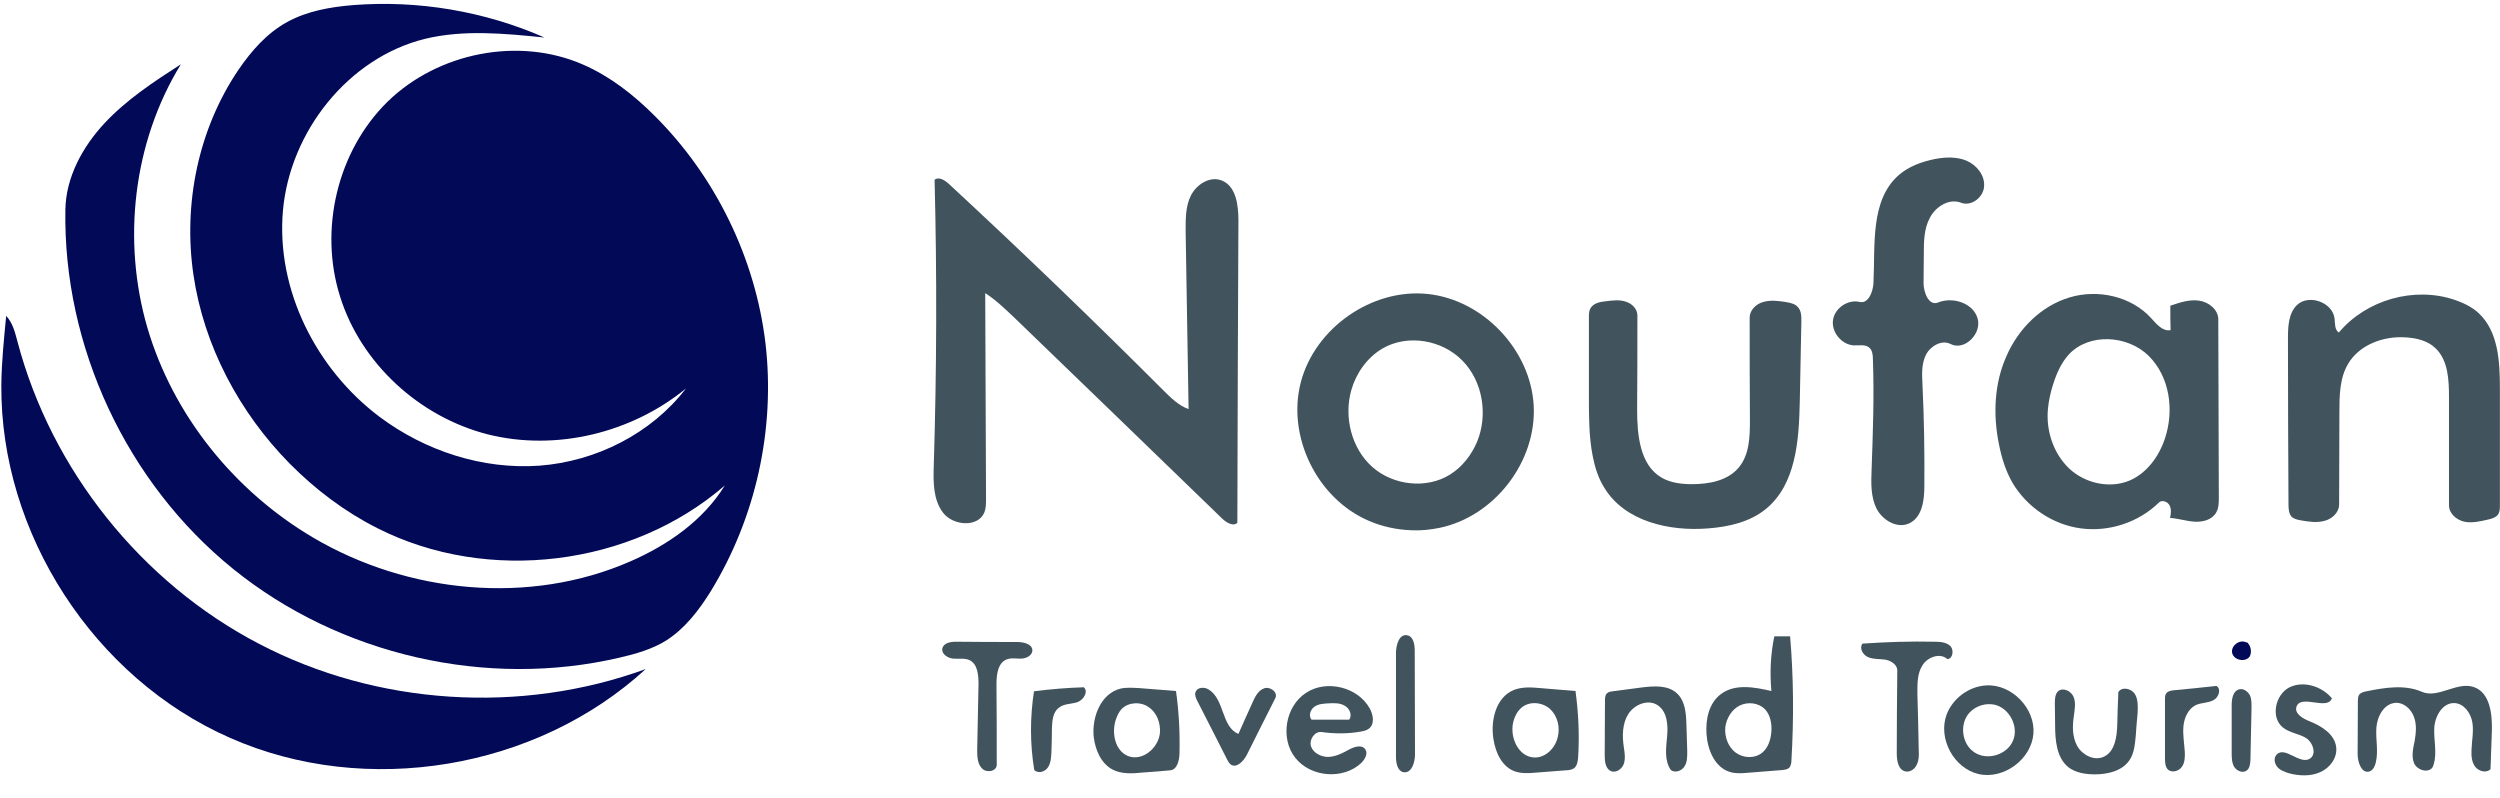 <?xml version="1.0" encoding="utf-8"?>
<!DOCTYPE svg PUBLIC "-//W3C//DTD SVG 1.1//EN" "http://www.w3.org/Graphics/SVG/1.1/DTD/svg11.dtd">

<svg version="1.1" id="Contours" xmlns="http://www.w3.org/2000/svg" xmlns:xlink="http://www.w3.org/1999/xlink" x="0px" y="0px" width="933.039" height="297.775" viewBox="0 0 933.039 297.775" xml:space="preserve" stroke="black" fill="none" stroke-linecap='round' stroke-linejoin='round'>
    <desc xmlns:shape="http://adobe.com/products/shape">
    </desc>
    <path d='M158.6 14.5 C129.9 21.6 108.2 49.2 105.6 78.6 C103.0 108.1 118.0 137.8 141.7 155.6 C158.7 168.3 180.1 175.3 201.3 173.8 C222.5 172.2 243.1 161.8 256.0 145.0 C235.7 161.6 207.5 168.5 182.0 162.1 C156.6 155.6 134.7 135.7 126.9 110.6 C119.0 85.6 125.9 56.3 144.7 37.9 C163.5 19.6 193.6 13.6 217.6 24.1 C227.7 28.5 236.5 35.4 244.3 43.2 C267.0 65.8 281.9 96.3 285.7 128.2 C289.4 160.1 282.1 193.2 265.3 220.6 C260.9 227.7 255.7 234.5 248.7 239.0 C243.4 242.3 237.4 244.0 231.4 245.4 C181.6 257.1 126.8 244.5 87.1 212.4 C47.3 180.3 23.5 129.3 24.4 78.2 C24.6 66.2 30.8 54.8 39.0 46.0 C47.2 37.2 57.4 30.5 67.5 24.0 C49.7 53.0 45.5 89.7 55.0 122.3 C64.6 155.0 87.5 183.3 116.8 200.6 C152.2 221.5 197.6 226.0 235.3 209.5 C249.3 203.4 262.5 194.2 270.5 181.2 C235.6 211.4 182.0 218.0 140.8 197.1 C128.7 191.0 117.7 182.7 108.1 173.0 C89.3 153.9 76.1 129.1 72.2 102.6 C68.3 76.1 74.0 48.1 89.1 25.9 C93.9 18.9 99.7 12.3 107.2 8.2 C114.7 4.1 123.3 2.6 131.8 1.9 C156.1 0.0 180.9 4.2 203.2 14.0 C188.3 12.5 173.1 11.0 158.6 14.5 ' fill="#020957" stroke="none"/>
    <path d='M241.0 249.7 C200.1 287.2 136.6 297.8 85.9 275.4 C35.1 253.1 0.0 199.0 0.5 143.5 C0.6 134.9 1.5 126.4 2.3 117.9 C4.7 120.4 5.6 124.0 6.5 127.4 C19.1 175.3 52.7 217.4 96.7 240.3 C140.7 263.3 194.4 266.7 241.0 249.7 ' fill="#020957" stroke="none"/>
<path d='M838.5 239.6 C840.0 240.8 840.5 243.1 839.7 244.9 C838.2 247.3 833.8 246.5 833.1 243.8 C832.4 241.0 836.0 238.4 838.4 239.8 ' fill="#020957" stroke="none"/>
<path d='M840.3 264.5 C840.2 270.9 840.0 277.2 839.9 283.6 C839.8 285.0 839.7 286.6 838.6 287.5 C837.2 288.7 834.9 287.8 833.9 286.3 C832.9 284.7 832.9 282.7 832.9 280.9 C832.9 275.0 832.9 269.1 832.9 263.2 C832.9 260.8 833.4 257.9 835.6 257.3 C837.2 256.8 838.9 258.0 839.7 259.5 C840.4 261.0 840.3 262.8 840.3 264.5 ' fill="#41535d" stroke="none"/>
<path d='M811.5 257.6 C816.7 257.1 822.0 256.6 827.2 256.0 C829.1 257.1 828.1 260.3 826.1 261.3 C824.1 262.4 821.7 262.2 819.6 263.1 C816.7 264.5 815.2 267.8 814.9 271.0 C814.6 274.2 815.2 277.4 815.4 280.6 C815.5 282.6 815.4 284.7 814.3 286.2 C813.2 287.8 810.7 288.5 809.2 287.3 C808.1 286.3 808.0 284.5 808.0 283.0 C808.0 275.7 808.0 268.4 808.0 261.1 C808.0 260.3 808.0 259.5 808.4 258.9 C809.0 257.9 810.4 257.7 811.5 257.6 ' fill="#41535d" stroke="none"/>
<path d='M385.9 258.0 C392.1 257.2 398.3 256.7 404.5 256.5 C406.3 258.1 404.4 261.3 402.0 262.1 C399.7 262.8 397.0 262.6 395.1 264.2 C393.0 265.8 392.7 268.9 392.6 271.6 C392.6 274.7 392.5 277.7 392.4 280.8 C392.3 282.7 392.2 284.8 391.1 286.4 C390.0 288.1 387.4 288.8 386.0 287.4 C384.4 277.7 384.4 267.7 385.9 258.0 ' fill="#41535d" stroke="none"/>
<path d='M523.8 288.2 C521.5 287.7 521.0 284.7 521.0 282.4 C521.0 269.5 521.0 256.6 521.0 243.7 C521.0 240.7 522.2 236.5 525.2 237.1 C527.5 237.5 528.0 240.5 528.0 242.9 C528.0 255.8 528.1 268.7 528.1 281.6 C528.1 284.6 526.8 288.7 523.8 288.2 ' fill="#41535d" stroke="none"/>
<path d='M462.2 273.9 C463.9 270.0 465.7 266.1 467.4 262.3 C468.4 260.1 469.5 257.7 471.8 256.9 C474.0 256.1 477.0 258.3 476.0 260.5 C472.5 267.5 468.9 274.5 465.4 281.6 C464.2 284.0 461.5 286.9 459.3 285.3 C458.7 284.8 458.3 284.1 458.0 283.5 C454.3 276.1 450.5 268.8 446.8 261.5 C446.3 260.5 445.8 259.3 446.2 258.3 C446.8 256.4 449.6 256.3 451.2 257.4 C457.0 261.0 455.9 271.4 462.2 273.9 ' fill="#41535d" stroke="none"/>
<path d='M722.1 239.5 C724.1 239.5 726.4 239.7 727.9 241.1 C729.3 242.6 728.9 245.8 726.8 246.0 C724.1 243.5 719.4 245.2 717.5 248.3 C715.5 251.4 715.6 255.3 715.6 258.9 C715.8 265.9 716.0 272.9 716.1 280.0 C716.2 281.8 716.2 283.7 715.4 285.3 C714.7 287.0 712.9 288.3 711.1 287.9 C708.4 287.3 707.9 283.8 707.9 281.1 C707.9 270.8 708.0 260.5 708.1 250.2 C708.1 248.1 705.8 246.6 703.7 246.2 C701.6 245.9 699.3 246.1 697.3 245.3 C695.3 244.5 693.8 242.0 695.1 240.2 C704.0 239.6 713.1 239.3 722.1 239.5 ' fill="#41535d" stroke="none"/>
<path d='M365.2 255.4 C365.2 252.0 364.9 247.9 361.9 246.4 C360.0 245.5 357.8 246.0 355.7 245.8 C353.6 245.6 351.3 244.0 351.7 242.0 C352.2 239.9 354.8 239.5 356.9 239.5 C364.6 239.6 372.2 239.6 379.9 239.6 C382.1 239.7 385.1 240.3 385.3 242.6 C385.4 244.5 383.2 245.7 381.3 245.8 C379.4 245.9 377.5 245.4 375.7 246.1 C372.4 247.4 371.9 251.8 371.9 255.3 C372.0 265.3 372.0 275.4 372.0 285.4 C372.0 287.9 368.2 288.6 366.5 286.8 C364.8 285.1 364.7 282.3 364.7 279.9 C364.9 271.7 365.0 263.5 365.2 255.4 ' fill="#41535d" stroke="none"/>
<path d='M797.1 274.6 C796.8 277.8 796.5 281.2 794.7 283.8 C791.9 287.8 786.6 289.0 781.8 289.0 C778.3 289.0 774.6 288.4 771.9 286.3 C767.5 282.7 767.0 276.2 767.0 270.5 C767.0 267.8 766.9 265.1 766.9 262.4 C766.9 260.8 767.0 259.1 768.1 258.0 C769.9 256.4 773.0 257.9 773.9 260.1 C774.8 262.3 774.3 264.8 774.0 267.2 C773.4 271.0 773.4 275.1 775.3 278.5 C777.2 281.8 781.5 284.0 785.0 282.5 C789.3 280.7 790.1 275.0 790.2 270.3 C790.3 266.3 790.4 262.3 790.6 258.3 C791.9 256.2 795.3 256.9 796.7 258.9 C798.0 260.9 797.9 263.6 797.8 266.0 C797.5 268.9 797.3 271.8 797.1 274.6 ' fill="#41535d" stroke="none"/>
<path d='M857.1 263.7 C856.2 266.3 859.4 268.2 862.0 269.2 C866.5 271.0 871.3 274.0 871.9 278.8 C872.4 282.8 869.6 286.6 865.9 288.2 C862.3 289.8 858.1 289.6 854.3 288.6 C852.7 288.1 851.0 287.5 849.9 286.2 C848.8 284.9 848.5 282.8 849.7 281.6 C852.8 278.4 858.2 285.4 862.0 283.2 C864.7 281.6 863.3 277.1 860.6 275.4 C857.9 273.8 854.5 273.5 852.0 271.5 C847.4 267.8 849.1 259.4 854.3 256.6 C859.6 253.9 866.5 256.1 870.3 260.6 C868.7 265.3 858.8 259.0 857.1 263.7 ' fill="#41535d" stroke="none"/>
<path d='M625.9 258.8 C629.0 261.7 629.3 266.4 629.4 270.6 C629.5 273.8 629.6 277.0 629.7 280.1 C629.7 282.1 629.8 284.3 628.7 286.0 C627.7 287.7 625.2 288.6 623.6 287.4 C621.1 283.9 621.8 279.1 622.2 274.8 C622.6 270.5 622.2 265.4 618.5 263.1 C615.0 260.9 610.0 262.9 607.7 266.5 C605.5 270.0 605.4 274.5 606.0 278.6 C606.3 280.7 606.7 282.9 606.1 284.9 C605.5 286.9 603.2 288.6 601.3 287.8 C599.2 287.0 598.9 284.2 598.9 282.0 C598.9 275.1 599.0 268.2 599.0 261.3 C599.0 260.4 599.1 259.4 599.7 258.8 C600.3 258.2 601.1 258.1 601.9 258.0 C605.4 257.5 609.0 257.1 612.5 256.6 C617.2 256.0 622.5 255.6 625.9 258.8 ' fill="#41535d" stroke="none"/>
<path d='M574.8 256.8 C579.2 257.2 583.6 257.5 588.0 257.9 C589.1 266.0 589.5 274.2 589.0 282.4 C588.9 283.9 588.7 285.7 587.5 286.7 C586.6 287.3 585.4 287.5 584.3 287.5 C580.4 287.8 576.6 288.1 572.7 288.4 C570.3 288.6 567.7 288.7 565.4 287.9 C560.6 286.2 558.2 281.0 557.4 276.0 C556.2 268.9 558.3 260.2 565.0 257.5 C568.1 256.3 571.5 256.5 574.8 256.8 M568.1 263.9 C566.3 265.3 565.2 267.5 564.7 269.8 C563.5 275.4 566.8 282.5 572.6 282.7 C576.8 282.9 580.5 279.2 581.4 275.0 C582.3 271.4 581.3 267.2 578.5 264.6 C575.7 262.1 571.1 261.6 568.1 263.9 ' fill="#41535d" stroke="none"/>
<path d='M418.2 257.0 C420.4 256.5 422.8 256.7 425.1 256.8 C429.7 257.2 434.3 257.5 438.9 257.9 C440.0 265.6 440.4 273.5 440.2 281.4 C440.1 283.9 439.3 287.3 436.7 287.5 C433.4 287.8 430.0 288.1 426.7 288.3 C422.8 288.7 418.7 289.0 415.2 287.2 C410.9 284.9 408.8 279.9 408.2 275.1 C407.4 267.6 410.9 258.8 418.2 257.0 M418.6 264.6 C417.6 265.7 416.9 267.2 416.4 268.7 C414.8 273.7 416.2 280.3 421.1 282.2 C426.4 284.2 432.3 279.2 432.9 273.6 C433.2 269.9 431.8 266.0 428.7 263.9 C425.7 261.8 421.2 262.0 418.6 264.6 ' fill="#41535d" stroke="none"/>
<path d='M726.5 266.7 C728.8 260.6 734.9 256.1 741.4 255.8 C750.9 255.3 759.7 264.5 758.9 273.9 C758.1 283.4 747.8 291.0 738.5 288.9 C729.2 286.8 723.2 275.6 726.5 266.7 M744.4 263.0 C741.1 262.3 737.5 263.4 735.1 265.9 C731.2 270.1 732.1 277.7 736.9 280.8 C741.7 284.0 749.1 281.7 751.3 276.4 C753.5 271.2 750.0 264.3 744.4 263.0 ' fill="#41535d" stroke="none"/>
<path d='M510.8 272.0 C510.0 272.6 509.1 272.8 508.1 273.0 C503.2 273.9 498.2 273.9 493.2 273.2 C490.6 272.9 488.5 276.1 489.3 278.6 C490.2 281.1 493.1 282.5 495.7 282.5 C498.4 282.4 500.9 281.2 503.2 279.9 C505.2 278.8 508.1 277.7 509.5 279.6 C510.7 281.2 509.4 283.4 508.0 284.8 C501.2 291.1 489.1 290.1 483.4 282.8 C477.7 275.6 479.7 263.6 487.4 258.6 C495.0 253.5 506.8 256.4 511.2 264.4 C512.6 266.9 513.1 270.4 510.8 272.0 M495.8 262.5 C494.0 262.6 492.0 262.7 490.5 263.8 C489.0 264.9 488.3 267.2 489.5 268.6 C494.2 268.6 498.9 268.6 503.5 268.6 C504.8 267.0 503.7 264.4 501.9 263.4 C500.1 262.3 497.9 262.4 495.8 262.5 ' fill="#41535d" stroke="none"/>
<path d='M642.2 259.1 C647.4 255.1 654.7 256.4 661.1 257.9 C660.5 251.1 660.8 244.2 662.2 237.5 C664.2 237.5 666.1 237.5 668.1 237.5 C669.4 252.9 669.5 268.3 668.6 283.6 C668.6 284.7 668.4 285.9 667.7 286.6 C667.0 287.2 666.0 287.3 665.1 287.4 C660.9 287.7 656.7 288.1 652.5 288.4 C650.2 288.6 647.8 288.8 645.6 288.1 C640.0 286.4 637.3 279.9 636.9 274.0 C636.5 268.5 637.8 262.4 642.2 259.1 M643.9 271.5 C643.6 275.1 645.0 278.8 647.8 280.9 C650.7 283.0 654.9 283.2 657.7 280.9 C659.9 279.1 660.9 276.0 661.1 273.1 C661.3 270.2 660.8 267.0 658.8 264.8 C656.5 262.3 652.4 261.8 649.3 263.3 C646.3 264.8 644.3 268.1 643.9 271.5 ' fill="#41535d" stroke="none"/>
<path d='M929.5 287.1 C927.9 288.6 925.2 287.9 923.8 286.2 C922.5 284.5 922.3 282.2 922.4 280.0 C922.5 276.5 923.3 273.0 922.7 269.5 C922.1 266.1 919.6 262.6 916.1 262.4 C911.6 262.2 908.7 267.3 908.5 271.8 C908.3 276.3 909.6 280.9 908.3 285.2 C908.2 285.6 908.1 285.9 907.9 286.3 C906.4 288.7 902.2 287.5 901.0 284.9 C899.9 282.3 900.6 279.3 901.2 276.5 C901.7 273.5 902.0 270.3 900.9 267.5 C899.9 264.7 897.2 262.2 894.2 262.3 C889.8 262.5 887.2 267.3 886.9 271.6 C886.6 275.9 887.7 280.3 886.7 284.5 C886.4 285.9 885.7 287.4 884.4 287.9 C881.4 288.9 879.9 284.5 879.9 281.4 C879.9 274.7 880.0 268.1 880.0 261.4 C880.0 260.7 880.1 260.0 880.4 259.4 C881.0 258.5 882.2 258.2 883.2 258.0 C890.1 256.6 897.5 255.4 903.9 258.2 C909.9 260.8 916.9 254.3 923.2 256.4 C929.3 258.4 930.2 266.5 930.0 272.9 C929.8 277.6 929.7 282.4 929.5 287.1 ' fill="#41535d" stroke="none"/>
<path d='M721.9 59.4 C725.9 58.6 730.2 58.4 734.0 60.0 C737.7 61.6 740.8 65.4 740.5 69.5 C740.3 73.6 735.8 77.1 732.0 75.7 C727.6 73.9 722.5 77.0 720.3 81.2 C718.0 85.4 718.0 90.3 718.0 95.0 C718.0 98.6 717.9 102.1 717.9 105.6 C717.9 109.2 719.9 114.3 723.3 112.9 C728.7 110.7 736.2 113.0 738.0 118.6 C739.9 124.3 733.3 131.1 728.0 128.4 C724.7 126.7 720.5 129.1 718.8 132.4 C717.1 135.8 717.3 139.7 717.5 143.5 C718.1 156.1 718.3 168.7 718.2 181.4 C718.2 186.7 717.4 193.0 712.6 195.3 C708.2 197.4 702.7 194.3 700.4 189.9 C698.2 185.6 698.3 180.4 698.5 175.5 C699.0 161.7 699.5 147.9 699.0 134.1 C699.0 132.5 698.8 130.8 697.7 129.8 C696.2 128.4 693.8 129.0 691.8 128.9 C687.3 128.6 683.5 124.0 684.1 119.5 C684.7 115.0 689.7 111.6 694.1 112.7 C697.3 113.4 699.0 109.0 699.2 105.7 C699.9 91.5 697.9 74.7 708.7 65.3 C712.4 62.1 717.1 60.4 721.9 59.4 ' fill="#41535d" stroke="none"/>
<path d='M670.9 114.5 C672.3 115.9 672.3 118.0 672.3 119.9 C672.1 130.0 671.9 140.1 671.7 150.2 C671.4 164.6 670.2 180.9 659.0 190.0 C653.1 194.8 645.3 196.6 637.6 197.2 C623.0 198.4 606.4 194.6 598.8 182.1 C596.5 178.5 595.2 174.3 594.4 170.1 C593.0 162.9 593.0 155.4 593.0 148.0 C593.0 138.2 593.0 128.3 593.0 118.5 C593.0 117.4 593.0 116.2 593.5 115.2 C594.6 113.1 597.3 112.6 599.6 112.4 C602.0 112.1 604.5 111.8 606.8 112.6 C609.1 113.3 611.1 115.3 611.1 117.7 C611.1 129.4 611.1 141.1 611.0 152.8 C611.0 162.3 612.0 173.6 620.2 178.3 C623.5 180.2 627.6 180.7 631.4 180.7 C637.9 180.7 644.9 179.4 649.0 174.4 C652.9 169.7 653.1 163.0 653.1 156.9 C653.0 144.1 653.0 131.3 653.0 118.5 C653.0 115.8 655.4 113.4 658.1 112.7 C660.8 111.9 663.6 112.3 666.4 112.7 C668.0 113.0 669.8 113.3 670.9 114.5 ' fill="#41535d" stroke="none"/>
<path d='M933.0 188.6 C933.0 189.7 933.0 190.9 932.4 191.9 C931.6 193.1 930.0 193.6 928.6 193.9 C925.6 194.6 922.6 195.3 919.7 194.7 C916.7 194.0 914.0 191.6 914.0 188.6 C914.0 175.2 914.0 161.7 914.0 148.3 C914.0 141.8 913.7 134.4 908.9 129.9 C906.0 127.1 901.7 126.1 897.6 125.9 C889.4 125.4 880.6 128.7 876.4 135.7 C873.2 141.0 873.1 147.6 873.1 153.8 C873.1 165.3 873.0 176.8 873.0 188.3 C873.0 191.2 870.4 193.7 867.5 194.4 C864.6 195.2 861.6 194.7 858.7 194.2 C857.5 194.0 856.3 193.7 855.4 193.0 C854.2 191.8 854.1 189.9 854.1 188.2 C854.0 167.6 853.9 146.9 853.9 126.3 C853.9 121.9 854.1 117.0 857.2 113.9 C861.6 109.6 870.6 112.8 871.3 118.9 C871.5 120.8 871.3 123.1 872.9 124.1 C883.1 111.9 901.0 106.8 916.1 111.9 C919.3 113.0 922.5 114.5 925.0 116.8 C932.4 123.6 933.0 134.9 933.0 144.9 C933.0 159.5 933.0 174.0 933.0 188.6 ' fill="#41535d" stroke="none"/>
<path d='M537.3 197.0 C533.8 197.7 530.2 198.1 526.7 197.9 C521.2 197.7 515.7 196.5 510.7 194.3 C491.5 186.0 480.2 162.8 485.5 142.6 C490.8 122.4 512.0 107.6 532.7 109.7 C553.5 111.8 571.3 130.6 572.4 151.4 C573.5 172.3 557.8 192.7 537.3 197.0 M515.9 130.1 C510.2 133.5 506.1 139.3 504.3 145.7 C501.5 155.7 504.4 167.4 512.2 174.3 C520.0 181.2 532.4 182.6 541.2 177.1 C545.8 174.2 549.2 169.8 551.3 164.8 C555.4 154.8 553.4 142.3 545.8 134.6 C538.2 126.8 525.3 124.6 515.9 130.1 ' fill="#41535d" stroke="none"/>
<path d='M810.1 123.2 C810.0 120.2 810.0 117.1 810.0 114.1 C813.5 112.9 817.1 111.7 820.7 112.2 C824.4 112.7 827.9 115.6 827.9 119.2 C828.0 141.4 828.0 163.6 828.1 185.7 C828.1 187.6 828.1 189.6 827.1 191.3 C825.6 194.0 822.1 194.9 819.0 194.7 C816.0 194.5 813.0 193.5 809.9 193.3 C810.2 191.8 810.5 190.1 809.7 188.6 C809.0 187.2 806.8 186.4 805.7 187.6 C798.1 195.0 787.1 198.6 776.6 197.2 C766.1 195.8 756.5 189.3 751.1 180.2 C748.5 175.7 747.0 170.7 746.0 165.6 C743.8 154.7 744.3 143.1 748.8 133.0 C753.2 122.8 761.7 114.2 772.4 111.0 C783.0 107.8 795.5 110.6 802.9 118.8 C804.9 121.0 807.2 123.8 810.1 123.2 M766.3 143.3 C765.3 146.4 764.6 149.5 764.3 152.8 C763.6 160.9 766.4 169.3 772.3 174.9 C778.2 180.4 787.4 182.5 794.9 179.3 C801.3 176.5 805.8 170.3 808.0 163.6 C811.5 153.1 809.8 140.6 801.9 132.8 C794.1 125.1 779.9 124.2 772.3 132.1 C769.4 135.2 767.6 139.2 766.3 143.3 ' fill="#41535d" stroke="none"/>
<path d='M461.8 195.1 C460.4 196.6 457.8 195.1 456.3 193.7 C430.3 168.5 404.3 143.4 378.3 118.3 C374.9 115.1 371.6 111.9 367.7 109.4 C367.8 135.0 367.9 160.6 368.0 186.1 C368.0 187.9 368.0 189.6 367.4 191.2 C365.1 196.9 355.8 196.3 352.0 191.4 C348.2 186.5 348.3 179.7 348.5 173.6 C349.6 138.1 349.7 102.6 348.8 67.1 C350.4 65.8 352.7 67.3 354.2 68.7 C381.3 93.8 407.9 119.4 434.1 145.6 C436.9 148.4 439.8 151.3 443.6 152.7 C443.2 130.6 442.9 108.5 442.5 86.4 C442.5 81.8 442.4 77.0 444.5 72.9 C446.6 68.8 451.5 65.7 455.8 67.3 C461.3 69.3 462.2 76.5 462.2 82.3 C462.0 119.9 461.9 157.5 461.8 195.1 ' fill="#41535d" stroke="none"/>

</svg>